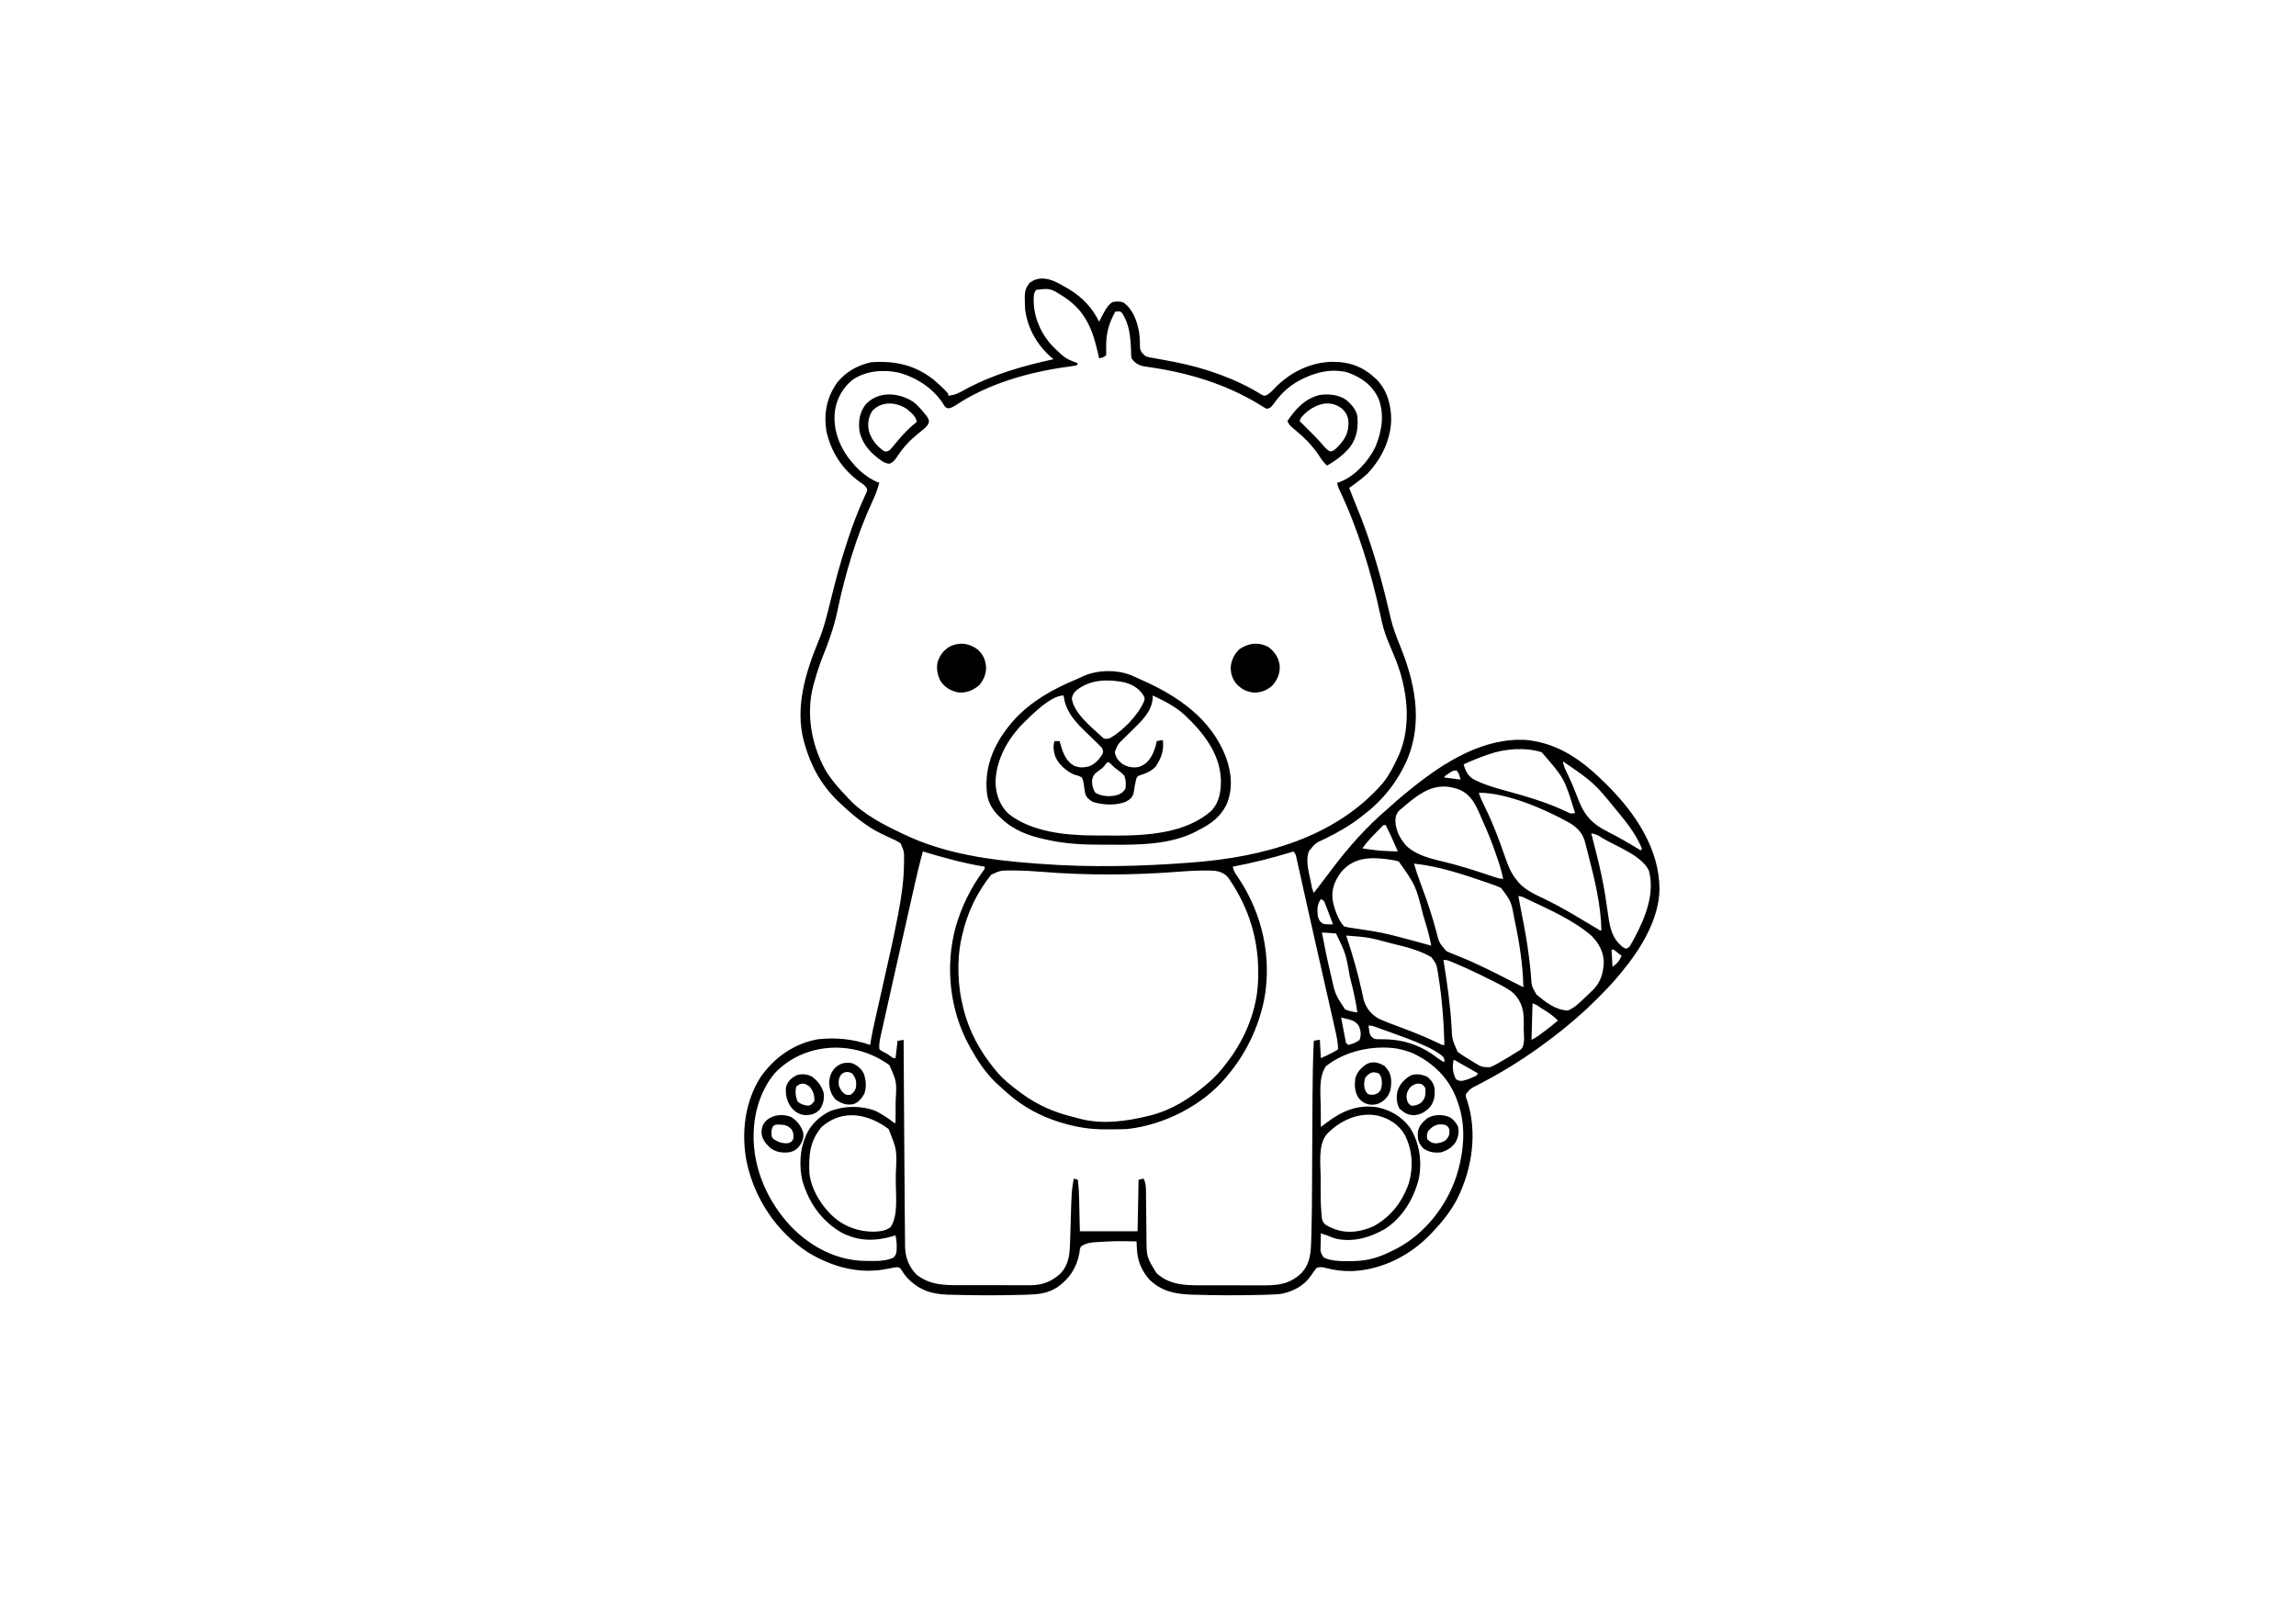 <?xml version='1.0' encoding='UTF-8'?>
<svg xmlns="http://www.w3.org/2000/svg" width="297" height="210" viewBox="0 0 297 210">
  <rect x="0" y="0" width="297" height="210" fill="white"/>
  <g transform="translate(64.751,31.0) scale(0.131)"><path d="M0 0 C2.66 1.42 5.27 2.91 7.88 4.44 C8.89 5.01 9.9 5.58 10.95 6.18 C24.03 14 34.27 24.67 40.88 38.44 C41.33 37.56 41.79 36.68 42.27 35.77 C43.19 34.03 43.19 34.03 44.12 32.25 C45.03 30.53 45.03 30.53 45.95 28.77 C48.19 24.89 50.26 21.42 54.12 19.06 C57.85 18.22 61.29 18.15 64.88 19.44 C74.49 26.29 78.28 37.6 80.41 48.84 C80.74 51.42 80.98 53.88 81.09 56.48 C81.12 57.15 81.15 57.82 81.18 58.51 C81.25 60.39 81.26 62.28 81.27 64.16 C82.06 68.46 83.53 69.68 86.88 72.44 C90.3 73.64 90.3 73.64 94.14 74.21 C95.19 74.4 95.19 74.4 96.27 74.6 C97.77 74.88 99.27 75.14 100.78 75.4 C104.77 76.1 108.74 76.87 112.71 77.63 C113.5 77.78 114.3 77.94 115.11 78.09 C144.71 83.82 175.95 94.52 201.58 110.6 C203.87 111.66 203.87 111.66 206.32 110.94 C209.6 109.01 211.99 106.51 214.56 103.75 C229.38 88.5 249.1 78.65 270.51 78.02 C288.85 77.88 301.83 82.91 315.11 95.57 C325.55 106.54 329.43 120.98 329.29 135.88 C328.59 155.74 319.43 174.13 305.88 188.44 C302.37 191.69 298.73 194.62 294.88 197.44 C293.76 198.26 293.76 198.26 292.63 199.09 C291.06 200.23 289.47 201.34 287.88 202.44 C290.16 208.48 292.47 214.5 294.98 220.46 C309.74 255.87 320.09 292.96 328.62 330.31 C330.84 339.96 334.2 348.9 337.94 358.04 C352.47 393.62 360.62 432.06 345.83 469.06 C336.12 491.82 321.66 510.47 301.88 525.44 C300.94 526.17 300.01 526.91 299.05 527.66 C288.23 536.06 276.66 542.66 264.39 548.69 C254.44 553.18 254.44 553.18 247.88 561.44 C244.97 570.16 247.44 579.78 249.31 588.5 C249.66 590.19 249.66 590.19 250.01 591.91 C250.99 597.32 250.99 597.32 252.88 602.44 C253.31 601.87 253.74 601.3 254.19 600.72 C257.69 596.11 261.19 591.52 264.7 586.92 C267.04 583.84 269.38 580.77 271.71 577.68 C287.28 557.1 305.22 536.89 324.89 520.14 C327.2 518.16 329.44 516.11 331.69 514.06 C336.94 509.33 342.35 504.84 347.88 500.44 C348.53 499.91 349.18 499.39 349.84 498.85 C381.98 473.08 420.96 448.35 463.88 451.44 C495.55 455.09 518.56 472.07 540.62 493.94 C541.5 494.8 542.38 495.67 543.28 496.56 C570.52 523.94 594.07 558.79 594.26 598.63 C593.76 628.74 575.53 658.03 556.88 680.44 C555.71 681.88 555.71 681.88 554.52 683.36 C547.85 691.48 540.55 698.95 533.12 706.38 C532.63 706.87 532.13 707.37 531.62 707.88 C525.89 713.62 520.05 719.18 513.88 724.44 C512.79 725.39 511.71 726.34 510.63 727.29 C501.69 735.09 492.4 742.36 482.88 749.44 C482.14 749.99 481.4 750.53 480.64 751.1 C462.25 764.7 443.12 776.88 422.92 787.62 C421.93 788.15 420.93 788.69 419.9 789.23 C417.97 790.26 416.03 791.28 414.08 792.29 C407.4 795.69 407.4 795.69 402.88 801.44 C403.2 804.6 403.2 804.6 404.5 807.88 C414.57 839.39 409.19 874.99 394.63 904.19 C388.37 916.28 380.23 926.57 370.88 936.44 C370.43 936.91 369.99 937.39 369.54 937.88 C349.06 959.76 321.26 974.27 291.04 975.72 C281.51 975.99 273.12 974.85 263.88 972.44 C260.49 971.57 259.47 971.58 255.88 972.44 C253.59 974.99 251.75 977.69 249.86 980.55 C243.32 990.07 232.61 995.76 221.44 998.05 C216.4 998.81 211.34 998.93 206.25 999.06 C204.39 999.12 204.39 999.12 202.49 999.18 C180.07 999.77 157.61 999.77 135.19 999.06 C133.56 999.02 133.56 999.02 131.9 998.97 C115.93 998.36 102.75 995.7 90.88 984.44 C83.04 975.76 78.75 965.69 78.25 954.06 C78.21 953.33 78.17 952.59 78.13 951.83 C78.04 950.03 77.96 948.24 77.88 946.44 C57.06 946.01 57.06 946.01 36.31 947.25 C35.28 947.36 35.28 947.36 34.23 947.46 C29.94 948.01 26.45 948.96 22.88 951.44 C21.75 954.35 21.75 954.35 21.44 957.75 C18.92 972.13 11.7 983.17 -0.27 991.61 C-9.89 997.79 -18.59 998.64 -29.81 999 C-31.76 999.06 -31.76 999.06 -33.75 999.13 C-57.69 999.84 -81.69 999.79 -105.62 999.06 C-107.33 999.02 -107.33 999.02 -109.07 998.97 C-125.43 998.37 -137.33 994.15 -148.79 982.14 C-150.72 979.91 -152.32 977.74 -153.88 975.25 C-155.87 972.12 -155.87 972.12 -159.31 971.88 C-162.11 972.29 -164.8 972.78 -167.56 973.38 C-195.7 979.27 -222.88 971.69 -246.94 957 C-278.05 936.37 -299.7 903.78 -307.26 867.21 C-312.59 838.95 -308.9 808.65 -293.38 784.19 C-279.69 764.77 -260.67 751.25 -236.99 746.86 C-218.85 744.89 -202.31 746.58 -185.12 752.44 C-185.03 751.81 -184.94 751.18 -184.85 750.53 C-183.4 741.21 -181.33 732.05 -179.24 722.86 C-178.56 719.89 -177.9 716.93 -177.23 713.96 C-175.33 705.52 -173.42 697.09 -171.52 688.66 C-166.81 667.87 -162.12 647.09 -158.07 626.16 C-157.93 625.44 -157.79 624.71 -157.64 623.96 C-154.4 607.11 -151.91 590.68 -151.75 573.5 C-151.74 572.42 -151.72 571.33 -151.71 570.21 C-151.61 561.33 -151.61 561.33 -155.12 553.44 C-158.35 551.12 -161.81 549.58 -165.44 548 C-167.45 547.06 -169.45 546.12 -171.45 545.16 C-172.43 544.7 -173.4 544.24 -174.41 543.77 C-189.08 536.57 -202.32 525.61 -214.12 514.44 C-214.95 513.67 -215.77 512.9 -216.61 512.11 C-233.56 495.77 -243.83 477 -250.12 454.44 C-250.32 453.75 -250.51 453.06 -250.71 452.35 C-259.63 418.8 -248.73 384.02 -235.94 353.12 C-230.59 340.15 -227.4 326.66 -224.07 313.06 C-219.38 293.95 -214.29 275.14 -208.12 256.44 C-207.76 255.33 -207.4 254.23 -207.03 253.09 C-202.51 239.3 -197.45 225.91 -191.4 212.71 C-190.95 211.68 -190.49 210.66 -190.02 209.6 C-189.4 208.25 -189.4 208.25 -188.76 206.87 C-187.89 204.46 -187.89 204.46 -188.87 202.23 C-190.59 199.77 -192.64 198.47 -195.12 196.81 C-212.69 184.33 -224 166.85 -228.5 145.81 C-231.07 128.11 -227.87 112.38 -217.24 97.87 C-208.64 87.6 -197.22 81.23 -184.12 78.44 C-160.76 76.73 -140.67 81.15 -122.12 95.94 C-117.26 100.18 -112.33 104.53 -108.12 109.44 C-108.12 110.1 -108.12 110.76 -108.12 111.44 C-101.37 111.06 -96.58 108.25 -90.75 105 C-63.4 90.29 -34.32 82.01 -4.12 75.44 C-4.58 75.06 -5.04 74.68 -5.52 74.29 C-19.76 62.33 -29.84 45.05 -32.12 26.44 C-32.33 23.29 -32.4 20.15 -32.44 17 C-32.47 16.18 -32.5 15.36 -32.53 14.51 C-32.59 8.62 -31.55 5.27 -28.12 0.44 C-19.58 -6.65 -9.25 -4.7 0 0 Z M-21.31 6.97 C-23.76 10.3 -23.77 13.2 -23.69 17.19 C-23.68 17.94 -23.67 18.68 -23.66 19.46 C-23.02 36.73 -14.68 53.73 -2.12 65.44 C7.85 74.82 7.85 74.82 19.88 79.44 C19.55 80.1 19.21 80.76 18.88 81.44 C16.39 82 16.39 82 13.05 82.45 C11.81 82.62 10.57 82.8 9.29 82.98 C8.62 83.08 7.95 83.17 7.27 83.27 C-29.77 88.54 -69.15 99.9 -100.57 120.8 C-102.99 122.37 -104.97 123.41 -107.81 123.96 C-110.12 123.44 -110.12 123.44 -111.86 121.53 C-112.38 120.68 -112.9 119.82 -113.44 118.94 C-123.46 103.68 -139.91 93.23 -157.44 88.56 C-172.64 85.48 -188.9 86.8 -202.12 95.44 C-211.66 102.79 -218.17 114.15 -219.91 126.1 C-219.98 126.87 -220.05 127.64 -220.12 128.44 C-220.19 129.2 -220.26 129.96 -220.34 130.75 C-221.12 149.12 -213.33 166.09 -201.12 179.44 C-200.6 180.05 -200.07 180.65 -199.52 181.28 C-193.32 188 -184.77 194.4 -176.12 197.44 C-177.94 204.06 -180.22 210.13 -183.19 216.31 C-198.68 249.84 -209.98 287.86 -217.53 324 C-220.85 339.82 -226.03 354.19 -232.04 369.13 C-235.22 377.09 -237.8 385.19 -240.12 393.44 C-240.45 394.53 -240.77 395.61 -241.11 396.73 C-248.76 425.18 -243.31 456.06 -229.12 481.44 C-223.28 491.07 -215.91 499.35 -208.12 507.44 C-207.48 508.14 -206.84 508.85 -206.18 509.57 C-192.08 524.62 -172.54 534.71 -154.12 543.44 C-153.44 543.77 -152.76 544.09 -152.05 544.43 C-111.36 563.86 -66.84 570 -22.32 573.28 C-20.88 573.38 -19.44 573.49 -18 573.6 C31.5 577.36 81.42 576.27 130.88 572.44 C131.7 572.37 132.53 572.31 133.38 572.25 C202.36 567 274.48 547.94 321.34 493.58 C327.48 485.81 331.8 477.4 335.88 468.44 C336.3 467.52 336.72 466.6 337.16 465.65 C349.71 436.42 345.18 400.77 333.73 371.94 C332.23 368.26 330.7 364.59 329.16 360.92 C328.39 359.09 327.63 357.27 326.88 355.44 C326.45 354.42 326.03 353.4 325.59 352.35 C322.46 344.59 320.48 336.94 318.81 328.75 C309.71 286.15 296.58 242.83 277.75 203.46 C276.89 201.47 276.34 199.56 275.88 197.44 C276.76 197.18 277.64 196.93 278.54 196.66 C293.39 191.2 306.92 176.03 313.69 162.12 C320.06 146.7 322.84 130.45 316.88 114.44 C310.53 100.86 300.22 93.64 286.5 88.56 C269.8 84.04 252.49 88.8 237.82 96.89 C228.17 102.44 221.18 108.72 214.63 117.69 C210.55 123.21 210.55 123.21 206.88 124.44 C204.98 123.8 204.98 123.8 203 122.54 C201.88 121.86 201.88 121.86 200.74 121.16 C199.94 120.65 199.14 120.15 198.31 119.62 C165.89 100.07 129.81 89.08 92.53 83.57 C91.8 83.45 91.07 83.34 90.32 83.22 C88.33 82.91 86.34 82.62 84.36 82.33 C79.16 81 75.85 78.91 72.88 74.44 C72.59 72.54 72.59 72.54 72.53 70.41 C72.5 69.62 72.48 68.84 72.45 68.03 C72.42 67.19 72.4 66.36 72.38 65.5 C71.85 52.91 70.72 41.25 63.94 30.31 C62.01 28.16 62.01 28.16 59.25 28.32 C58.46 28.36 57.68 28.4 56.88 28.44 C50.04 40.71 47.41 51.58 47.9 65.52 C47.96 67.49 47.92 69.47 47.88 71.44 C45.52 73.8 44.1 73.93 40.88 74.44 C40.66 73.42 40.44 72.4 40.21 71.35 C34.72 46.54 27.74 27.72 5.59 13.49 C-7.33 5.31 -7.33 5.31 -21.31 6.97 Z M425.88 465.44 C425.19 465.67 424.51 465.91 423.81 466.15 C416.01 468.88 408.37 471.96 400.88 475.44 C402.58 481.8 404.88 486.54 410.49 490.09 C420.22 495.13 430.19 498.14 440.74 501.01 C445.75 502.38 450.75 503.8 455.75 505.22 C457.21 505.63 457.21 505.63 458.7 506.06 C473.93 510.42 488.9 515.65 503.2 522.5 C506.9 524.3 506.9 524.3 510.88 523.44 C500.31 489.14 500.31 489.14 477.88 463.44 C461.74 458.4 441.67 459.91 425.88 465.44 Z M498.88 472.44 C499.5 476.9 501.26 480.57 503.25 484.56 C507.61 493.51 511.28 502.71 514.84 511.99 C520.49 526.32 528.71 534.81 542.5 541.56 C553.94 547.34 564.91 553.81 575.88 560.44 C576.2 559.78 576.53 559.12 576.88 558.44 C575.76 555.82 574.58 553.38 573.25 550.88 C572.85 550.12 572.45 549.36 572.03 548.59 C567.22 539.85 561.18 532.14 554.88 524.44 C554.39 523.84 553.91 523.25 553.41 522.64 C529.56 493.45 529.56 493.45 498.88 472.44 Z M386.19 484.38 C385.38 484.92 384.57 485.47 383.74 486.03 C383.12 486.49 382.51 486.96 381.88 487.44 C381.88 487.77 381.88 488.1 381.88 488.44 C387.15 489.1 392.43 489.76 397.88 490.44 C396.27 484.74 396.27 484.74 393.88 481.44 C390.26 481.44 389.13 482.36 386.19 484.38 Z M343.88 515.44 C342.68 516.42 342.68 516.42 341.47 517.43 C340.76 518.03 340.05 518.63 339.31 519.25 C338.69 519.77 338.07 520.29 337.43 520.83 C334.48 523.87 333.56 526.75 333.44 530.94 C333.65 540.32 338.34 549.78 344.88 556.44 C355.51 565.83 369.48 568.76 382.94 572 C397.2 575.51 411.11 579.92 425.03 584.58 C426.18 584.96 426.18 584.96 427.36 585.35 C428.8 585.83 430.24 586.32 431.69 586.81 C434.55 587.77 436.83 588.44 439.88 588.44 C438.34 580.61 435.92 573.22 433.31 565.69 C433.09 565.05 432.87 564.42 432.65 563.76 C428.88 552.9 424.7 542.27 419.94 531.8 C418.87 529.44 417.84 527.06 416.82 524.69 C412.17 514.11 407.83 505.31 396.75 500.44 C375 492.13 360.19 501.67 343.88 515.44 Z M415.88 503.44 C417.3 508.42 419.51 512.86 421.81 517.48 C429.81 533.54 435.95 550.08 441.8 567.01 C444.84 575.69 447.77 583.38 453.88 590.44 C454.37 591.05 454.87 591.67 455.38 592.3 C462.41 600.24 472.98 604.53 482.34 609.11 C495.57 615.58 508.12 622.93 520.71 630.54 C524 632.52 527.31 634.48 530.62 636.42 C531.6 637 532.59 637.58 533.6 638.18 C535.59 639.52 535.59 639.52 536.88 639.44 C536.43 614.06 530.2 588.88 523.88 564.44 C523.63 563.48 523.39 562.52 523.14 561.53 C522.5 559.01 521.85 556.51 521.19 554 C521.01 553.3 520.83 552.61 520.65 551.89 C518.26 543.18 513.28 538.15 505.88 533.44 C481.61 519.87 443.97 503.44 415.88 503.44 Z M319.3 537.78 C318.26 538.83 317.22 539.88 316.19 540.94 C315.65 541.48 315.11 542.03 314.56 542.59 C309.66 547.59 304.77 552.6 300.88 558.44 C318.31 560.85 318.31 560.85 335.88 561.44 C332.09 552.65 328.3 543.92 323.88 535.44 C321.54 535.21 321.54 535.21 319.3 537.78 Z M526.88 543.44 C527.08 544.26 527.29 545.07 527.5 545.92 C528.19 548.63 528.87 551.35 529.54 554.07 C530.51 558.01 531.52 561.94 532.52 565.87 C535.77 578.73 538.57 591.52 540.62 604.62 C540.78 605.61 540.78 605.61 540.94 606.61 C541.89 612.73 542.79 618.85 543.67 624.97 C545.58 637.88 547.73 647.96 558.57 656.21 C559.71 656.82 559.71 656.82 560.88 657.44 C564.26 656.31 564.46 655.95 566.11 653 C566.52 652.28 566.92 651.56 567.34 650.81 C567.76 650.03 568.19 649.25 568.62 648.44 C569.07 647.63 569.51 646.83 569.96 646 C580.23 626.84 589.9 602.46 583.79 580.44 C577.61 566.88 556.28 558.28 543.78 551.48 C541.87 550.43 539.96 549.38 538.05 548.32 C532.74 544.92 532.74 544.92 526.88 543.44 Z M-133.12 561.44 C-136.79 574.52 -139.76 587.74 -142.75 600.98 C-143.29 603.38 -143.83 605.78 -144.37 608.18 C-145.81 614.54 -147.25 620.9 -148.68 627.26 C-149.56 631.19 -150.45 635.12 -151.33 639.04 C-155.03 655.43 -158.72 671.81 -162.4 688.2 C-163.07 691.21 -163.75 694.23 -164.43 697.25 C-166.44 706.2 -168.45 715.15 -170.44 724.11 C-170.98 726.52 -171.51 728.93 -172.05 731.34 C-172.77 734.55 -173.49 737.77 -174.2 740.99 C-174.4 741.88 -174.6 742.78 -174.81 743.7 C-175.74 748 -176.51 752.01 -176.12 756.44 C-174.63 758.09 -174.63 758.09 -172.5 759.06 C-171.77 759.46 -171.05 759.86 -170.3 760.27 C-169.58 760.65 -168.86 761.04 -168.12 761.44 C-166.99 762.19 -165.86 762.96 -164.75 763.75 C-162.36 765.62 -162.36 765.62 -160.12 765.44 C-159.47 759.83 -158.81 754.22 -158.12 748.44 C-156.14 748.11 -154.16 747.78 -152.12 747.44 C-152.12 748.18 -152.12 748.92 -152.11 749.68 C-152.01 768.01 -151.9 786.34 -151.79 804.67 C-151.73 813.54 -151.68 822.4 -151.63 831.27 C-151.51 852.31 -151.36 873.36 -151.18 894.4 C-151.14 899.75 -151.1 905.1 -151.07 910.45 C-151.02 917.31 -150.96 924.17 -150.88 931.03 C-150.85 933.5 -150.83 935.97 -150.82 938.44 C-150.8 941.8 -150.76 945.15 -150.71 948.51 C-150.72 949.47 -150.72 950.42 -150.72 951.41 C-150.5 962.14 -146.88 971.87 -139.12 979.44 C-124.18 990.8 -108.37 989.6 -90.46 989.61 C-88.46 989.61 -86.46 989.61 -84.45 989.62 C-80.27 989.62 -76.09 989.62 -71.91 989.62 C-66.57 989.62 -61.23 989.64 -55.89 989.65 C-51.76 989.66 -47.63 989.67 -43.5 989.67 C-41.53 989.67 -39.56 989.67 -37.59 989.68 C-34.84 989.69 -32.08 989.69 -29.33 989.68 C-28.52 989.69 -27.72 989.69 -26.9 989.7 C-15.2 989.63 -6 986.15 2.69 978.19 C12.01 968.21 11.98 956.62 12.34 943.71 C12.42 941.21 12.5 938.71 12.58 936.21 C12.7 932.3 12.81 928.39 12.92 924.48 C13.74 896.51 13.74 896.51 15.88 884.44 C17.19 884.77 18.51 885.1 19.88 885.44 C20.67 891.81 21.07 898.08 21.19 904.5 C21.22 905.73 21.22 905.73 21.25 906.98 C21.32 909.99 21.38 912.99 21.44 916 C21.65 926.12 21.65 926.12 21.88 936.44 C40.68 936.44 59.5 936.44 78.88 936.44 C79.37 911.19 79.37 911.19 79.88 885.44 C81.52 885.11 83.17 884.78 84.88 884.44 C86.69 888.33 87.14 891.43 87.18 895.71 C87.19 896.95 87.21 898.2 87.23 899.48 C87.24 900.83 87.25 902.19 87.25 903.54 C87.27 904.94 87.29 906.34 87.31 907.74 C87.35 911.43 87.39 915.12 87.42 918.81 C87.47 924.69 87.54 930.57 87.61 936.45 C87.63 938.49 87.64 940.52 87.66 942.56 C87.74 961.74 87.74 961.74 97.5 977.62 C111.94 991.09 130.4 989.75 148.89 989.74 C150.89 989.74 152.88 989.75 154.88 989.75 C159.03 989.76 163.18 989.76 167.34 989.75 C172.64 989.75 177.94 989.76 183.24 989.79 C187.34 989.8 191.45 989.8 195.56 989.8 C197.52 989.8 199.47 989.81 201.42 989.82 C217.02 989.89 228.84 988.97 240.7 977.71 C250.02 967.47 250.01 956.37 250.42 943.13 C250.46 941.81 250.5 940.5 250.55 939.15 C251.01 924.03 251.08 908.92 251.15 893.79 C251.16 889.73 251.19 885.66 251.21 881.59 C251.28 870.44 251.33 859.29 251.39 848.15 C251.44 837.89 251.49 827.64 251.55 817.38 C251.58 813.37 251.6 809.35 251.61 805.34 C251.7 786.35 252.02 767.41 252.88 748.44 C254.95 747.88 256.72 747.44 258.88 747.44 C259.2 753.38 259.54 759.32 259.88 765.44 C263.68 763.91 267.05 762.34 270.62 760.38 C271.59 759.85 272.55 759.32 273.55 758.78 C275.76 757.64 275.76 757.64 276.88 756.44 C276.71 749.59 275.25 742.89 273.72 736.24 C273.5 735.27 273.28 734.3 273.06 733.3 C272.33 730.09 271.6 726.88 270.87 723.68 C270.35 721.39 269.84 719.11 269.32 716.83 C267.94 710.73 266.56 704.63 265.17 698.53 C263.74 692.23 262.31 685.93 260.89 679.64 C259.18 672.07 257.46 664.51 255.75 656.95 C252.58 642.98 249.43 629.01 246.31 615.03 C245.74 612.45 245.16 609.88 244.59 607.3 C244.4 606.48 244.22 605.67 244.03 604.83 C243.68 603.23 243.32 601.64 242.97 600.04 C242.12 596.26 241.28 592.46 240.44 588.67 C239.81 585.85 239.19 583.03 238.55 580.21 C238 577.73 237.45 575.25 236.9 572.77 C236.54 571.17 236.54 571.17 236.17 569.53 C235.97 568.61 235.77 567.69 235.55 566.75 C234.93 564.19 234.93 564.19 232.88 561.44 C232.09 561.68 231.3 561.92 230.49 562.17 C211.43 567.97 192.47 572.75 172.88 576.44 C173.48 579.42 174.39 581.51 176.1 584.02 C176.55 584.7 177 585.37 177.47 586.07 C177.95 586.79 178.44 587.51 178.94 588.25 C202.1 623.44 211.67 665.84 203.91 707.68 C198.12 735.55 186.12 760.65 167.88 782.44 C167.23 783.23 166.58 784.02 165.91 784.84 C142.57 812.52 104.63 831.52 68.88 835.44 C63.76 835.75 58.64 835.77 53.52 835.75 C51.21 835.75 48.89 835.77 46.58 835.8 C32.41 835.86 18.92 833.69 5.31 829.69 C4.43 829.43 3.55 829.17 2.64 828.91 C-16.38 823.15 -34.17 813.6 -49.12 800.44 C-49.95 799.72 -50.78 799 -51.63 798.26 C-54.16 796.02 -56.65 793.74 -59.12 791.44 C-59.89 790.73 -60.65 790.02 -61.44 789.29 C-71.67 779.44 -79.24 767.76 -86.12 755.44 C-86.47 754.81 -86.82 754.19 -87.18 753.55 C-106.7 718.15 -111.32 674.78 -100.71 635.87 C-94.88 615.76 -86.05 597.83 -73.78 580.91 C-71.94 578.66 -71.94 578.66 -72.12 576.44 C-72.73 576.34 -73.33 576.24 -73.96 576.14 C-94.15 572.74 -113.53 567.29 -133.12 561.44 Z M279.86 581.83 C273.55 590.45 270.29 598.35 271.46 609.26 C273.03 617.48 276.86 629.41 282.88 635.44 C285.35 636.13 287.53 636.57 290.06 636.89 C290.78 637 291.5 637.11 292.24 637.22 C293.79 637.46 295.34 637.68 296.89 637.9 C301 638.49 305.09 639.14 309.19 639.8 C310.02 639.93 310.84 640.07 311.69 640.2 C323.61 642.16 335.23 645.27 346.88 648.44 C349.08 649.03 351.29 649.62 353.49 650.21 C358.63 651.6 363.75 653.01 368.88 654.44 C367.25 645.1 364.54 636.17 361.75 627.12 C361.51 626.33 361.26 625.53 361.01 624.71 C353.66 595.2 353.66 595.2 336.88 571.44 C333.91 570.38 330.98 569.87 327.88 569.44 C327.15 569.33 326.42 569.22 325.67 569.1 C308.11 566.89 292.09 567.28 279.86 581.83 Z M351.88 573.44 C353.53 579.46 355.52 585.34 357.7 591.2 C358.09 592.26 358.09 592.26 358.49 593.34 C359.04 594.83 359.59 596.32 360.14 597.81 C365.36 611.9 370.05 626.01 373.9 640.54 C376.58 651.39 376.58 651.39 383.61 659.66 C385.66 660.74 387.71 661.6 389.88 662.44 C390.64 662.75 391.4 663.06 392.19 663.38 C393.88 664.07 395.58 664.76 397.28 665.43 C414.04 672.11 430.01 680.32 446.06 688.5 C450.65 690.84 455.26 693.14 459.88 695.44 C459.28 673.5 456.05 651.8 451.44 630.38 C451.3 629.72 451.16 629.06 451.02 628.38 C447.91 610.97 447.91 610.97 437.88 597.44 C434.25 595.74 430.54 594.41 426.75 593.12 C425.65 592.74 424.55 592.36 423.41 591.96 C400.41 584.05 376.18 575.97 351.88 573.44 Z M-65.75 584.44 C-79.7 602.05 -89.15 621.5 -94.12 643.44 C-94.43 644.69 -94.73 645.94 -95.04 647.22 C-99.82 669.33 -98.76 694.66 -93.12 716.44 C-92.94 717.17 -92.75 717.9 -92.56 718.65 C-86.82 740.19 -76.26 759.3 -62.12 776.44 C-60.96 777.86 -60.96 777.86 -59.76 779.3 C-53.31 786.76 -46.02 792.62 -38.12 798.44 C-37.1 799.21 -36.07 799.98 -35.01 800.78 C-19.13 812.27 -2.87 819.17 16.15 823.77 C18.37 824.31 20.55 824.9 22.75 825.53 C44.48 831.06 68.47 827.81 89.88 822.44 C90.67 822.24 91.47 822.04 92.29 821.84 C112.76 816.57 130.91 805.05 146.88 791.44 C147.71 790.74 148.54 790.05 149.39 789.33 C155.66 783.91 160.86 778.02 165.88 771.44 C166.68 770.4 167.48 769.36 168.31 768.29 C185.48 745.57 197.14 717.11 197.88 688.44 C197.9 687.66 197.93 686.88 197.95 686.08 C199.03 650.41 189.53 618.08 169.32 588.66 C168.94 588.1 168.56 587.54 168.16 586.96 C164.76 582.93 159.99 581.16 154.88 580.44 C151.72 580.28 148.57 580.27 145.41 580.28 C144.48 580.28 143.55 580.28 142.59 580.29 C133.46 580.36 124.4 581.02 115.3 581.72 C71.82 584.94 27.55 585.04 -15.9 581.51 C-25.06 580.76 -34.16 580.28 -43.35 580.22 C-44.29 580.21 -45.24 580.2 -46.21 580.19 C-56.59 580.2 -56.59 580.2 -65.75 584.44 Z M454.88 605.44 C455.92 611.38 457.04 617.3 458.24 623.2 C460.97 636.68 463.41 650.11 465.12 663.75 C465.29 665.04 465.45 666.34 465.62 667.67 C466.29 673.14 466.92 678.61 467.35 684.1 C467.89 694.13 467.89 694.13 472.71 702.64 C481.94 710.3 491.41 718.04 503.88 718.44 C510.38 715.69 514.83 711.25 519.88 706.44 C520.42 705.92 520.97 705.41 521.53 704.88 C523.29 703.22 525.02 701.55 526.75 699.88 C527.3 699.36 527.84 698.84 528.41 698.31 C536.06 690.76 538.8 681.62 539.25 671.06 C539.01 660.5 534.43 651.92 527.04 644.62 C509.15 629.13 485.29 618.76 464.06 608.69 C463.36 608.35 462.65 608.02 461.92 607.67 C458.54 606 458.54 606 454.88 605.44 Z M259.88 608.44 C256.03 613.99 256.23 618.88 256.88 625.44 C258.1 629.19 258.77 630.77 262.12 632.81 C265.43 633.56 268.5 633.48 271.88 633.44 C270.45 629.64 269.01 625.85 267.56 622.06 C267.16 620.98 266.75 619.9 266.34 618.79 C265.94 617.76 265.55 616.73 265.14 615.66 C264.59 614.23 264.59 614.23 264.04 612.78 C262.97 610.14 262.97 610.14 259.88 608.44 Z M260.88 641.44 C263.43 654.92 266.21 668.34 269.38 681.69 C269.65 682.86 269.92 684.04 270.2 685.25 C274.15 702.82 274.15 702.82 283.88 717.44 C287.83 719.01 291.69 719.77 295.88 720.44 C294.48 709.45 291.95 698.85 289.25 688.12 C288.92 686.81 288.92 686.81 288.59 685.47 C284.52 662.39 284.52 662.39 274.88 642.44 C272.53 642.2 270.17 642.02 267.81 641.88 C266.52 641.79 265.23 641.71 263.9 641.62 C262.4 641.53 262.4 641.53 260.88 641.44 Z M284.88 644.44 C285.08 645.05 285.29 645.66 285.5 646.29 C291.51 664.28 296.6 682.43 300.65 700.96 C300.9 702.11 301.15 703.25 301.41 704.43 C301.62 705.45 301.84 706.47 302.07 707.53 C304.42 716.02 309.33 722.07 316.88 726.44 C324.14 729.76 331.65 732.51 339.13 735.28 C350.74 739.59 362.14 744.15 373.35 749.44 C374.19 749.84 375.02 750.23 375.89 750.64 C376.61 750.99 377.34 751.33 378.09 751.69 C379.86 752.57 379.86 752.57 381.88 752.44 C381.28 729.47 379.53 706.57 375.88 683.88 C375.72 682.9 375.57 681.93 375.41 680.92 C373.96 672.46 373.96 672.46 368.92 665.71 C357.11 658.82 343.56 655.62 330.38 652.38 C329.69 652.2 329 652.03 328.3 651.86 C306.84 646.13 306.84 646.13 284.88 644.44 Z M546.88 658.44 C547.2 664.05 547.53 669.66 547.88 675.44 C553.74 670.61 553.74 670.61 556.88 664.44 C555.59 663.43 554.3 662.43 553 661.44 C552.28 660.88 551.56 660.32 550.82 659.75 C548.99 658.25 548.99 658.25 546.88 658.44 Z M380.88 668.44 C381.04 669.46 381.21 670.47 381.38 671.52 C384.71 692.09 387.56 712.54 388.85 733.34 C389.45 746.99 389.45 746.99 394.88 759.2 C399.33 762.53 403.97 765.42 408.75 768.25 C409.72 768.85 410.69 769.44 411.68 770.06 C418.77 774.35 418.77 774.35 426.88 774.44 C429.35 773.43 431.46 772.44 433.75 771.12 C434.69 770.6 434.69 770.6 435.66 770.06 C437.75 768.88 439.81 767.66 441.88 766.44 C442.64 765.98 443.41 765.53 444.21 765.06 C446.57 763.65 448.91 762.21 451.25 760.75 C451.99 760.3 452.74 759.85 453.5 759.38 C454.19 758.94 454.88 758.5 455.59 758.05 C456.2 757.67 456.81 757.28 457.44 756.89 C461.96 752.32 460.14 742.52 460.17 736.46 C460.18 734.95 460.2 733.45 460.23 731.94 C460.47 719.64 459.08 710.87 450.38 701.62 C445.44 697.31 439.68 694.4 433.88 691.44 C433.24 691.11 432.6 690.78 431.95 690.44 C427.29 688.04 422.59 685.72 417.88 683.44 C417.19 683.1 416.5 682.77 415.78 682.42 C407.78 678.55 399.71 674.86 391.5 671.44 C390.78 671.13 390.06 670.83 389.32 670.52 C386.35 669.3 384.12 668.44 380.88 668.44 Z M468.88 711.44 C468.54 723.32 468.22 735.2 467.88 747.44 C470.8 745.97 473 744.72 475.55 742.79 C476.58 742.02 476.58 742.02 477.62 741.24 C478.67 740.44 478.67 740.44 479.75 739.62 C480.44 739.1 481.14 738.58 481.86 738.04 C485.96 734.95 489.95 731.76 493.88 728.44 C489.57 723.64 484.58 720.49 479.12 717.12 C478.25 716.58 477.37 716.03 476.47 715.46 C472.9 712.79 472.9 712.79 468.88 711.44 Z M279.88 725.44 C280.65 729.56 281.45 733.69 282.25 737.81 C282.47 738.99 282.69 740.16 282.92 741.38 C283.14 742.5 283.36 743.62 283.59 744.77 C283.78 745.81 283.98 746.85 284.19 747.92 C284.69 750.58 284.69 750.58 286.88 752.44 C292.78 750.87 292.78 750.87 297.94 747.75 C299.89 742.94 299.4 738.83 297.62 734.12 C294.48 729.29 291.16 728.01 285.62 726.75 C284.55 726.5 283.47 726.25 282.36 725.99 C281.54 725.81 280.72 725.62 279.88 725.44 Z M306.88 733.44 C307.1 735.04 307.36 736.65 307.62 738.25 C307.76 739.14 307.9 740.04 308.05 740.96 C309.08 744.05 310.11 744.76 312.88 746.44 C315.23 746.87 315.23 746.87 317.77 746.81 C319.19 746.83 319.19 746.83 320.64 746.85 C321.65 746.86 322.65 746.87 323.69 746.88 C343.45 747.43 360.04 753.61 375.64 765.77 C377.66 767.28 379.59 768.4 381.88 769.44 C381.99 767.14 381.99 767.14 380.88 764.44 C376.04 759.94 370.32 756.87 364.38 754.12 C363.57 753.75 362.76 753.37 361.92 752.98 C351.47 748.21 340.68 744.31 329.88 740.44 C328.9 740.08 327.92 739.73 326.91 739.36 C324.13 738.36 321.35 737.36 318.56 736.38 C317.73 736.08 316.89 735.78 316.03 735.47 C315.26 735.2 314.49 734.93 313.7 734.65 C313.03 734.42 312.36 734.18 311.67 733.94 C309.7 733.3 309.7 733.3 306.88 733.44 Z M-279.33 780.3 C-292.46 795.89 -299.4 817.24 -300.12 837.44 C-300.16 838.27 -300.2 839.1 -300.25 839.95 C-301.12 874.24 -286.41 907.36 -263.05 931.98 C-243.27 952.09 -218.11 965.42 -189.49 965.67 C-188.3 965.68 -187.1 965.68 -185.88 965.69 C-184.7 965.71 -183.52 965.73 -182.31 965.75 C-175.2 965.78 -168.7 965.35 -162.12 962.44 C-159.46 959.77 -159.2 957.77 -158.99 954.07 C-158.99 953.24 -159 952.42 -159 951.56 C-159 950.74 -158.99 949.92 -158.99 949.07 C-159.14 946.14 -159.59 943.33 -160.12 940.44 C-161.53 940.87 -161.53 940.87 -162.96 941.31 C-180.72 946.47 -196.98 946.32 -213.62 937.61 C-233.46 925.97 -245.64 908.3 -252.12 886.44 C-255.23 872.89 -254.82 856.18 -249.12 843.44 C-248.85 842.71 -248.57 841.99 -248.29 841.24 C-244.02 831.21 -234.76 822.63 -225.06 817.96 C-210.75 812.33 -194.07 812.13 -179.68 817.66 C-174.12 820.44 -169.03 823.81 -163.98 827.43 C-161.57 829.53 -161.57 829.53 -160.12 829.44 C-160.08 823.94 -160.04 818.45 -160.02 812.95 C-160.01 811.09 -159.99 809.22 -159.97 807.36 C-158.93 788.76 -158.93 788.76 -166.12 772.44 C-200.33 747.3 -249.84 749.23 -279.33 780.3 Z M264.88 773.44 C257.4 784.27 259.64 800.67 259.75 813.19 C259.76 815.16 259.77 817.12 259.78 819.09 C259.8 823.88 259.83 828.66 259.88 833.44 C260.68 832.83 260.68 832.83 261.51 832.21 C262.22 831.67 262.94 831.14 263.67 830.59 C264.73 829.79 264.73 829.79 265.81 828.98 C280.93 817.68 295.94 811.14 315.18 813.91 C328.44 816.5 339.82 823.26 347.91 834.19 C357.23 849.08 359.9 867 356.68 884.14 C351.86 903.78 340.78 922.65 323.57 933.88 C308.48 942.62 291.64 947.61 274.27 943.61 C271.41 942.66 268.65 941.59 265.88 940.44 C263.88 939.76 261.88 939.09 259.88 938.44 C259.79 941.5 259.73 944.56 259.69 947.62 C259.66 948.49 259.64 949.35 259.61 950.24 C259.6 951.09 259.59 951.93 259.58 952.79 C259.57 953.56 259.55 954.33 259.53 955.13 C259.99 958.22 260.95 959.98 262.88 962.44 C270.79 966.11 280.13 965.95 288.69 965.88 C290.54 965.86 290.54 965.86 292.42 965.85 C306.72 965.59 318.14 961.94 330.88 955.44 C331.8 954.99 332.72 954.54 333.67 954.07 C361.93 939.61 383.65 912.22 393.63 882.34 C401.23 858.31 403.68 832.49 394.88 808.44 C394.52 807.45 394.52 807.45 394.16 806.45 C386.41 785.36 371.34 770.55 351.31 760.91 C346.6 758.89 341.9 757.46 336.88 756.44 C335.98 756.26 335.09 756.07 334.18 755.89 C310.72 752.69 283.74 758.45 264.88 773.44 Z M390.88 767.44 C389.63 774.43 389.95 779.39 393.06 785.94 C395.23 787.73 396.83 788.05 399.63 787.9 C404.61 786.87 409.37 784.78 413.88 782.44 C414.21 781.78 414.53 781.12 414.88 780.44 C411.06 778.27 407.25 776.1 403.44 773.94 C402.35 773.32 401.26 772.7 400.14 772.06 C399.1 771.47 398.07 770.89 397 770.28 C396.05 769.74 395.09 769.19 394.1 768.63 C392.15 767.36 392.15 767.36 390.88 767.44 Z M265.44 840.88 C256.83 851.62 259.69 871.1 259.69 884.06 C259.69 887.1 259.67 890.14 259.65 893.18 C259.62 902.19 259.71 911.17 260.57 920.14 C260.63 920.83 260.68 921.52 260.73 922.23 C261.15 925.79 261.71 927.28 264.3 929.82 C266.81 931.39 269.17 932.58 271.94 933.62 C272.77 933.95 273.61 934.27 274.47 934.61 C287.05 938.96 300.02 936.82 311.88 931.44 C329.17 922.08 340.55 907.01 346.85 888.59 C351.38 872.24 350.26 855.91 342.56 840.87 C336.73 831.07 327.71 825.38 316.88 822.44 C297.8 818.06 278.47 827.06 265.44 840.88 Z M-233.12 833.44 C-244.9 847.39 -245.99 861.92 -245.12 879.44 C-243.57 893.3 -235.58 907.41 -226.12 917.44 C-225.41 918.2 -224.7 918.97 -223.96 919.76 C-212.37 931.18 -197.6 936.88 -181.51 936.8 C-175.54 936.65 -170.11 935.99 -165.12 932.44 C-157.45 921.64 -159.81 901.88 -159.86 889.3 C-159.87 886.08 -159.86 882.85 -159.85 879.62 C-158.63 856.18 -158.63 856.18 -166.96 835.43 C-187.37 820.28 -212.72 815.39 -233.12 833.44 Z " fill="#000000" transform="translate(550.125,42.562)"/>
<path d="M0 0 C2.53 1.2 5.1 2.31 7.67 3.44 C43.58 19.3 76.24 41.44 91.1 79.29 C96.91 95.03 98.46 111.19 91.83 126.85 C85.99 138.51 77.15 145.23 65.81 151.07 C64.19 151.9 62.6 152.76 61 153.63 C36.36 166.16 5.78 166.49 -21.22 166.31 C-24.91 166.28 -28.59 166.29 -32.28 166.29 C-49.86 166.27 -66.99 165.42 -84.2 161.66 C-85.71 161.33 -85.71 161.33 -87.26 161 C-104.57 157.17 -119.17 151.73 -131.95 138.97 C-132.69 138.24 -133.44 137.5 -134.21 136.75 C-141.02 129.62 -144.52 121.89 -144.95 111.97 C-145 111.11 -145.05 110.26 -145.1 109.37 C-145.96 82.88 -133.98 60.58 -116.49 41.6 C-99.85 24.04 -79.53 12.77 -57.4 3.44 C-54.57 2.24 -51.79 0.97 -49.01 -0.34 C-34.57 -6.67 -14.15 -6.76 0 0 Z M-56.07 13.72 C-59.08 16.61 -59.88 17.68 -60.88 21.85 C-58.77 37.04 -40.44 50.98 -29.82 60.97 C-27.18 62.38 -25.79 61.76 -22.95 60.97 C-10.42 53.82 4.75 38.25 10.35 24.89 C11.4 21.81 11.4 21.81 9.55 18.41 C5 11.56 -1.13 8.09 -8.95 5.97 C-25.26 2.72 -42.53 2.98 -56.07 13.72 Z M-108.63 46.16 C-124.07 61.67 -135.47 81.93 -136.2 104.16 C-136.03 116.13 -132.23 127.13 -123.57 135.6 C-101.01 153.65 -67.24 157.06 -39.38 157.18 C-38.3 157.18 -37.22 157.19 -36.11 157.19 C-33.83 157.2 -31.55 157.21 -29.27 157.21 C-25.88 157.22 -22.48 157.25 -19.09 157.28 C12.7 157.44 52.04 155.14 77.05 132.66 C85.16 123.9 86.53 112.91 86.32 101.55 C85.22 75.57 68.12 54.63 50.01 37.72 C40.85 29.52 30.09 24.17 19.05 18.97 C19.01 20.23 18.97 21.49 18.93 22.78 C17.31 36.43 6.13 45.94 -3.11 55.11 C-3.83 55.82 -4.54 56.54 -5.28 57.27 C-6.7 58.67 -8.12 60.07 -9.55 61.45 C-15.54 67.23 -15.54 67.23 -18.45 74.85 C-17.66 79.79 -15.21 83.11 -11.37 86.27 C-6.33 89.51 -0.68 90.73 5.23 89.53 C11.94 87.32 15.48 83.33 18.74 77.16 C20.81 72.82 22.1 68.68 23.05 63.97 C26.02 63.48 26.02 63.48 29.05 62.97 C30.23 73.13 27.6 80.65 22.05 88.97 C17.65 93.8 12.3 95.91 6.16 97.82 C3.89 98.82 3.89 98.82 2.85 101.12 C1.54 105.83 0.88 110.65 0.13 115.48 C-1.33 120.21 -3.63 121.67 -7.81 124.02 C-17.67 127.69 -29.91 127.18 -39.87 124.12 C-43.46 122.14 -46.32 119.97 -47.59 115.93 C-48.2 112.76 -48.67 109.59 -49.07 106.39 C-49.47 104.02 -49.85 102.12 -50.95 99.97 C-53.48 98.33 -56.04 97.71 -58.95 96.97 C-66.86 93.16 -73.62 87.26 -77.27 79.12 C-78.85 74.13 -79.62 68.98 -77.95 63.97 C-76.3 63.97 -74.65 63.97 -72.95 63.97 C-72.67 64.96 -72.39 65.95 -72.1 66.97 C-69.54 75.57 -67.08 83.2 -59.04 88.15 C-54 90.42 -49.24 90.36 -43.95 88.97 C-37.72 86.55 -34.12 82.33 -30.57 76.85 C-29.73 74.33 -29.97 73.46 -30.95 70.97 C-32.72 68.99 -34.49 67.18 -36.42 65.35 C-37.56 64.24 -38.7 63.13 -39.84 62.01 C-41.63 60.29 -43.42 58.56 -45.21 56.84 C-56.49 46 -67.3 35.19 -68.95 18.97 C-81.79 18.97 -100.08 37.83 -108.63 46.16 Z M-25.95 84.97 C-27.1 86.4 -28.25 87.83 -29.38 89.27 C-31.13 91.17 -32.98 92.42 -35.13 93.85 C-38.73 96.46 -40.19 98.49 -40.9 102.88 C-40.99 107.23 -40.11 111.13 -37.76 114.85 C-31.56 118.69 -23.61 119.05 -16.63 117.44 C-12.52 116.05 -10.15 114.69 -7.95 110.97 C-7.22 106.6 -7.43 102.39 -8.95 98.22 C-11.35 95.52 -14 93.55 -16.95 91.46 C-18.76 90.11 -20.27 88.73 -21.82 87.1 C-22.52 86.4 -23.22 85.69 -23.95 84.97 C-24.61 84.97 -25.27 84.97 -25.95 84.97 Z " fill="#000000" transform="translate(624.946,431.028)"/>
<path d="M0 0 C5.69 5.24 7.97 10.72 8.35 18.39 C8.13 25.04 5.79 30.17 1.6 35.27 C-4.93 40.59 -10.6 43.01 -19.09 42.46 C-26.39 40.93 -32.02 37.79 -36.37 31.64 C-39.63 25.86 -40.79 19.62 -39.68 13.07 C-37.68 6.05 -33.72 0.83 -27.46 -2.92 C-18.01 -7.47 -8.47 -6.26 0 0 Z " fill="#000000" transform="translate(471.086,404.543)"/>
<path d="M0 0 C6.56 4.97 10.17 10.26 11.34 18.38 C11.82 25.96 9.32 32.09 4.43 37.86 C-0.48 42.49 -5.98 44.76 -12.7 45.16 C-20.6 44.88 -26.21 42.04 -31.6 36.29 C-35.65 31.06 -37.28 25.75 -36.94 19.12 C-36.06 12.45 -33.18 6.69 -28.19 2.12 C-19.3 -3.8 -9.67 -5.04 0 0 Z " fill="#000000" transform="translate(758,402)"/>
<path d="M0 0 C4.39 3.44 7.91 7.54 11.39 11.87 C11.88 12.47 12.37 13.06 12.87 13.67 C14.52 15.85 15.38 17.39 15.41 20.15 C13.85 24.31 10.78 26.38 7.39 29.12 C6 30.28 4.62 31.45 3.25 32.61 C2.58 33.17 1.91 33.74 1.22 34.32 C-5.95 40.4 -11.5 47.07 -16.63 54.91 C-18.77 58.02 -19.98 59.61 -23.54 61.05 C-27.53 60.82 -29.95 59.26 -33.05 56.93 C-33.62 56.52 -34.19 56.1 -34.78 55.68 C-43.92 48.83 -51 39.98 -53.28 28.53 C-54.26 18.74 -53.24 11.03 -47.45 2.95 C-35.06 -11.07 -14.7 -9.49 0 0 Z M-40.61 8.87 C-44.67 15.77 -45.51 22.12 -43.61 29.87 C-40.69 38.09 -35.84 44.05 -28.61 48.87 C-26.14 49 -26.14 49 -23.61 47.87 C-21.75 45.97 -20.17 44.15 -18.55 42.06 C-14.64 37.21 -10.59 32.63 -6.18 28.25 C-5.68 27.75 -5.18 27.25 -4.67 26.74 C-2.12 24.23 0.46 21.93 3.39 19.87 C2.55 14.05 -2.36 10.51 -6.61 6.87 C-17.34 -0.03 -31.32 -0.92 -40.61 8.87 Z " fill="#000000" transform="translate(407.613,160.129)"/>
<path d="M0 0 C5.24 4.01 10.39 9.72 11.73 16.32 C12.85 27.57 11.34 37.83 4.54 47.07 C-2.02 54.79 -9.42 60.45 -18.27 65.32 C-21.39 62.42 -23.58 59.44 -25.83 55.82 C-32.67 45.45 -41.06 37.12 -50.67 29.33 C-53.62 26.92 -55.96 24.97 -57.27 21.32 C-49.28 9.48 -40.12 -0.67 -25.71 -4.32 C-16.72 -5.62 -7.86 -4.84 0 0 Z M-43.27 17.32 C-44.53 19.47 -44.53 19.47 -45.27 21.32 C-44.46 22.13 -43.65 22.94 -42.82 23.77 C-36.38 30.21 -36.38 30.21 -34.79 31.81 C-33.44 33.16 -32.08 34.49 -30.72 35.83 C-28.93 37.65 -27.21 39.49 -25.52 41.4 C-25.05 41.92 -24.59 42.44 -24.12 42.98 C-23.17 44.05 -22.22 45.13 -21.29 46.21 C-19.4 48.33 -17.73 50.1 -15.17 51.37 C-10.96 51.27 -8.03 47.17 -5.27 44.32 C0.85 37.43 3.23 31.01 2.97 21.75 C2.43 16.28 0.39 12.66 -3.58 9.01 C-17 -1.49 -33.12 6.05 -43.27 17.32 Z " fill="#000000" transform="translate(834.27,157.676)"/>
<path d="M0 0 C4.13 3.74 6.27 6.73 7.01 12.21 C7.26 18.76 6.66 24.08 2.62 29.38 C-2.16 34.46 -6.69 37.37 -13.75 37.75 C-19.77 37.6 -23.28 35.25 -27.75 31.25 C-30.71 26.02 -30.93 20.1 -29.81 14.25 C-27.66 7.13 -22.76 1.92 -16.38 -1.62 C-10.81 -3.48 -5.21 -2.51 0 0 Z M-16.38 9.38 C-19.23 12.61 -20.63 15.17 -20.88 19.44 C-20.32 23.82 -19.84 25.62 -16.38 28.38 C-12.27 28.45 -10.01 27.79 -6.56 25.56 C-3.23 22.23 -2.09 19.52 -2.06 14.81 C-2.05 14.05 -2.03 13.28 -2.01 12.5 C-2.46 9.85 -3.29 9.01 -5.38 7.38 C-9.89 5.67 -12.43 6.78 -16.38 9.38 Z " fill="#000000" transform="translate(915.375,826.625)"/>
<path d="M0 0 C5.76 4.03 9.53 9.22 11.74 15.88 C12.53 22.39 11.53 27.47 7.74 32.88 C3.15 37.24 -0.69 38.25 -6.85 38.14 C-12.85 37.47 -16.91 34.71 -20.63 30.06 C-24.81 23.91 -26.3 17.23 -25.26 9.88 C-23.42 4.55 -20.13 1.57 -15.26 -1.12 C-10.15 -2.83 -4.85 -2.41 0 0 Z M-15.26 9.88 C-16.44 15.04 -16.05 20.23 -13.76 25 C-10.44 27.49 -7.39 28.55 -3.26 28.88 C0.2 27.87 0.68 26.96 2.74 23.88 C2.55 18.01 1.6 14.49 -2.26 9.88 C-7.2 6.26 -10.35 5.97 -15.26 9.88 Z " fill="#000000" transform="translate(307.258,826.125)"/>
<path d="M0 0 C5.07 5.36 6.46 8.88 6.69 16.25 C6.47 23.02 5.44 27.84 0.76 32.83 C-3.85 36.96 -7.57 38.55 -13.69 38.31 C-19.16 37.61 -22.35 35.55 -25.81 31.31 C-29.51 25.35 -29.62 19.21 -28.81 12.31 C-27.06 6.05 -23.13 1.88 -17.81 -1.69 C-11.69 -4.88 -5.73 -3.44 0 0 Z M-18.81 11.31 C-20.46 16.24 -20.63 20.58 -18.44 25.25 C-16.97 27.41 -16.97 27.41 -14.81 28.31 C-10.98 28.74 -9.28 28.62 -6 26.5 C-3 23.5 -2.65 21.02 -2.56 16.94 C-2.63 12.94 -2.92 10.3 -5.81 7.31 C-12.14 5.16 -14.51 6.81 -18.81 11.31 Z " fill="#000000" transform="translate(872.812,815.688)"/>
<path d="M0 0 C5.15 2.09 8.96 5.12 11.56 10.06 C13.91 16.49 14.54 24.02 12.05 30.47 C9.38 34.99 6.17 39.14 0.93 40.56 C-5.73 41.65 -9.96 39.84 -15.69 36.38 C-20.38 31.55 -22.23 26.12 -22.5 19.44 C-22.25 13.45 -20.7 8.76 -16.47 4.43 C-11.13 -0.16 -6.91 -1.01 0 0 Z M-10.31 10.88 C-13.32 14.66 -13.32 17.18 -13 22 C-11.43 26.08 -9.93 28.92 -6 31 C-3.5 31.58 -3.5 31.58 -1 31 C1.79 28.75 2.86 27.42 4 24 C4.5 17.88 4.07 14.91 0 10 C-3.82 8.09 -6.99 8.18 -10.31 10.88 Z " fill="#000000" transform="translate(347,813)"/>
<path d="M0 0 C5.86 3.65 9.75 8.38 11.91 14.95 C12.88 19.73 11.83 23 9.42 27.18 C6.38 31.76 3.64 33.72 -1.75 34.94 C-8.76 35.68 -15.06 34.87 -20.7 30.39 C-25.38 25.96 -28.81 21.59 -29.12 14.94 C-28.91 10.34 -27.62 6.83 -24.32 3.5 C-17.72 -2.25 -8.16 -3.15 0 0 Z M-17.52 9.18 C-19.48 12 -19.28 14.45 -19.16 17.79 C-18.89 20.2 -18.89 20.2 -16.56 22.38 C-11.75 25.05 -8.33 26.42 -2.75 25.94 C0.46 24.73 0.46 24.73 2.25 21.94 C2.64 17.86 2.7 15.65 0.5 12.13 C-3.07 8.65 -5.84 7.65 -10.81 7.63 C-11.67 7.61 -12.52 7.6 -13.41 7.58 C-15.78 7.77 -15.78 7.77 -17.52 9.18 Z " fill="#000000" transform="translate(286.746,866.059)"/>
<path d="M0 0 C3.85 2.29 5.8 5.04 8.03 8.86 C9.45 14.55 8.5 19.77 5.65 24.86 C2.21 29.89 -2.58 32.71 -8.29 34.61 C-15.12 35.35 -20.62 34.68 -26.29 30.61 C-30.95 25.59 -31.71 22.22 -31.62 15.5 C-30.88 9.09 -27.26 5.04 -22.35 1.11 C-15.7 -2.98 -7.1 -3 0 0 Z M-21.29 13.61 C-22.74 16.52 -22.74 18.39 -22.29 21.61 C-19.71 24.19 -17.78 25.48 -14.09 25.81 C-10.14 25.58 -7.02 24.83 -3.79 22.49 C-0.76 19.01 -0.12 17.2 -0.29 12.61 C-1.4 9.49 -1.4 9.49 -4.29 7.61 C-11.65 5.93 -16.49 7.96 -21.29 13.61 Z " fill="#000000" transform="translate(937.285,866.387)"/>
</g>
</svg>
